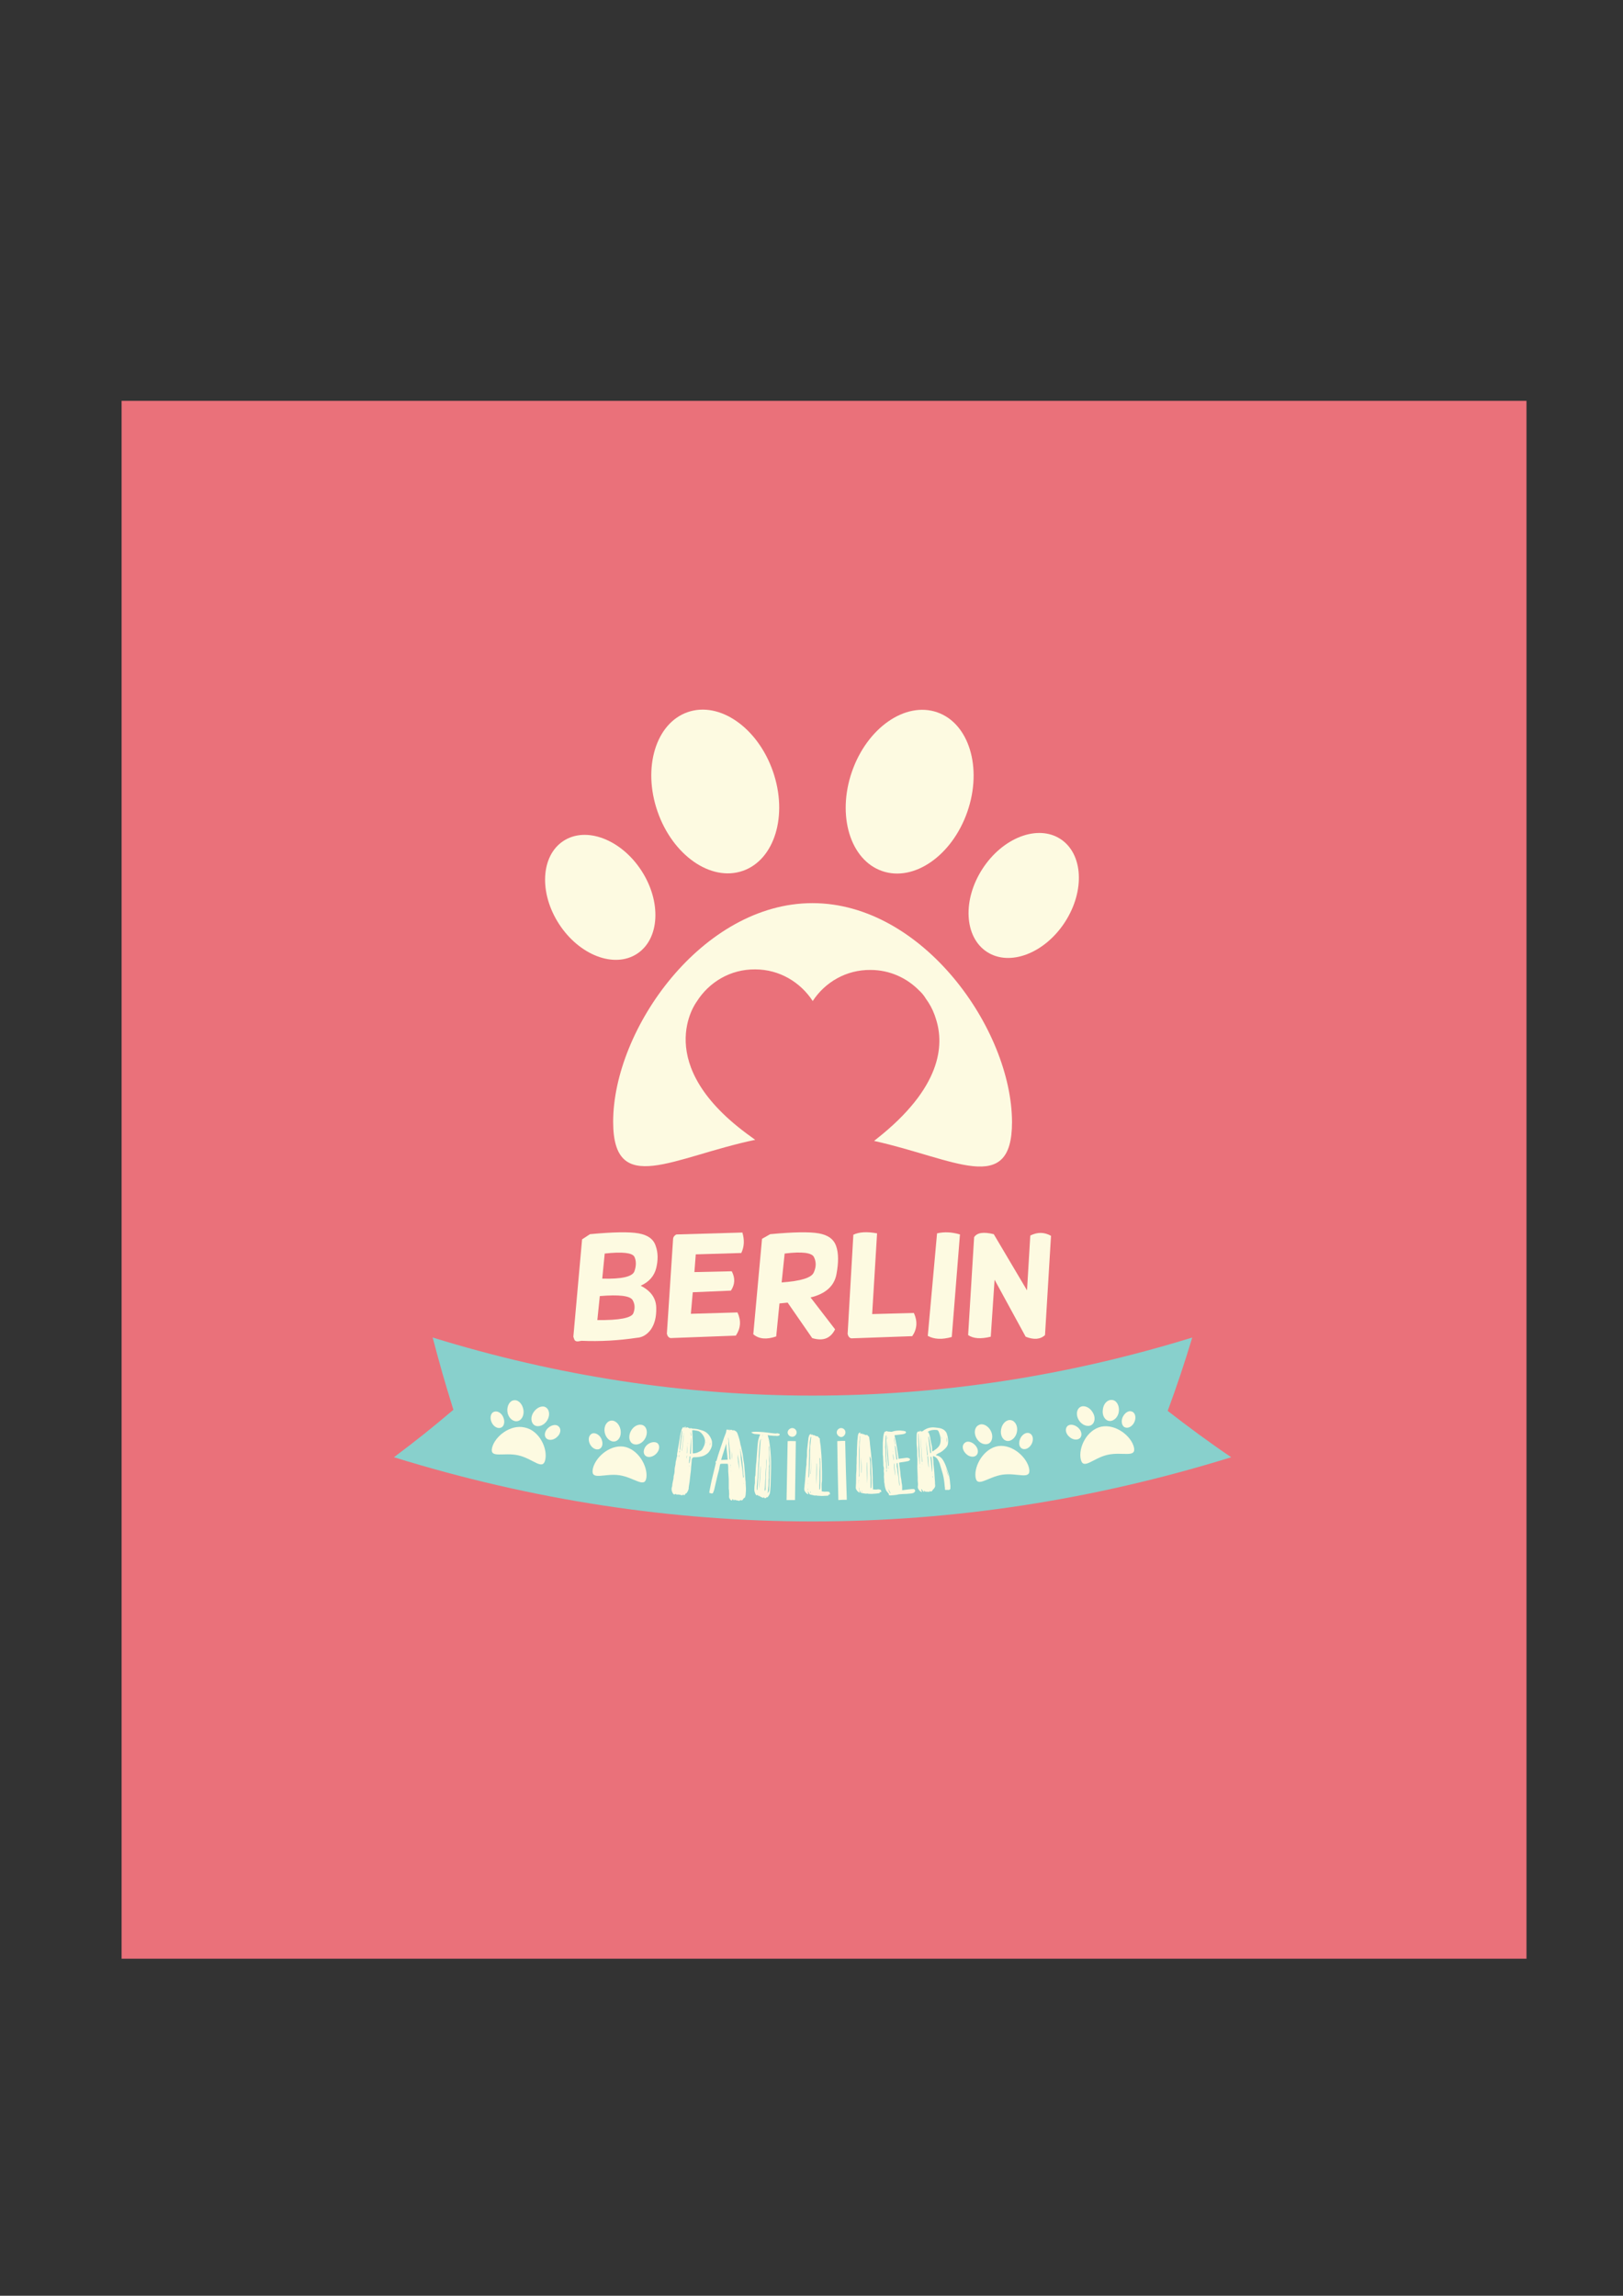 <?xml version="1.0" encoding="utf-8"?>
<!-- Generator: Adobe Illustrator 27.6.0, SVG Export Plug-In . SVG Version: 6.00 Build 0)  -->
<svg version="1.1" id="Layer_1" xmlns="http://www.w3.org/2000/svg" xmlns:xlink="http://www.w3.org/1999/xlink" x="0px" y="0px"
	 viewBox="0 0 595.3 841.9" style="enable-background:new 0 0 595.3 841.9;" xml:space="preserve">
<rect x="0" y="0" width="595.3" height="841.9" fill="#333333" stroke="none"/>
<style type="text/css">
	.st0{fill:#EA717A;}
	.st1{fill:#FDFAE1;}
	.st2{fill:#88D0CC;}
</style>
<rect x="44.6" y="147" class="st0" width="515.3" height="571.3"/>
<g>
	
		<ellipse transform="matrix(0.945 -0.328 0.328 0.945 -80.653 101.927)" class="st1" cx="262.2" cy="290.3" rx="22.4" ry="30.8"/>
	
		<ellipse transform="matrix(0.838 -0.546 0.546 0.838 -143.888 173.774)" class="st1" cx="220.2" cy="328.8" rx="18" ry="24.7"/>
	
		<ellipse transform="matrix(0.328 -0.945 0.945 0.328 -50.068 510.265)" class="st1" cx="333.5" cy="290.3" rx="30.8" ry="22.4"/>
	
		<ellipse transform="matrix(0.546 -0.838 0.838 0.546 -105.071 463.529)" class="st1" cx="375.5" cy="328.8" rx="24.7" ry="18"/>
	<path class="st1" d="M298,331.2c-40.4,0-73.1,46.2-73.1,80.2c0,27.8,22,12.9,52.1,6.6c-0.5-0.4-1-0.7-1.5-1.1
		c-37.3-26.6-20-49.5-20-49.5l0,0c4.5-7.2,12.4-12,21.5-11.9c8.9,0,16.6,4.7,21.1,11.6c4.5-6.9,12.3-11.5,21.2-11.4
		c7,0,13.3,2.9,17.9,7.6l0,0c0,0,0.6,0.5,1.4,1.5c0.1,0.1,0.2,0.3,0.3,0.4c0.2,0.3,0.4,0.5,0.6,0.9c1.4,1.9,2.5,3.9,3.3,6.1
		c0.1,0.3,0.2,0.6,0.3,0.9c0.1,0.2,0.1,0.4,0.2,0.6c3.1,9.6,2,25.2-21.7,43.9c-0.3,0.3-0.7,0.5-1,0.8c29.4,6.5,50.6,20.5,50.6-6.9
		C371.1,377.4,338.4,331.2,298,331.2z"/>
</g>
<g>
	<path class="st1" d="M216.4,452.6c8.5-0.8,14.4-0.9,17.8-0.3c3.4,0.6,5.5,2.1,6.3,4.6c0.9,2.5,0.9,5.2,0.2,8.1
		c-0.7,2.9-2.6,5.1-5.7,6.5c3.7,1.9,5.6,4.5,5.7,8c0.1,3.5-0.6,6.1-2,8.1c-1.4,1.9-3.2,2.9-5.1,3c-6.7,1-13.5,1.4-20.3,1.1l-1.2,0.2
		c-0.8,0.1-1.3-0.2-1.5-0.8l-0.3-0.9l3.2-35.7L216.4,452.6z M220,475.3l-0.9,8.8c8.1,0.1,12.5-0.8,13.2-2.5c0.7-1.8,0.6-3.4-0.3-4.9
		C231,475.2,227.1,474.7,220,475.3z M221.8,459.7l-0.9,9.2c7.1,0.2,11.1-0.7,11.8-2.7c0.7-2,0.7-3.8,0-5.3
		C231.9,459.4,228.3,459,221.8,459.7z"/>
	<path class="st1" d="M272.3,452c0.8,2.7,0.7,5.2-0.4,7.5l-16.7,0.5l-0.5,6.5l13.7-0.3c1.3,2.5,1.2,4.8-0.3,7.1l-14,0.6l-0.7,7.9
		l17.1-0.5c1.4,3,1.2,5.8-0.6,8.5l-23.9,0.9c-0.7-0.1-1.2-0.7-1.4-1.6l2.3-35c0.2-0.7,0.6-1.1,1.2-1.4L272.3,452z"/>
	<path class="st1" d="M282.5,452.6c8.5-0.8,14.4-0.9,17.8-0.3c3.4,0.6,5.5,2.1,6.4,4.7c0.9,2.6,0.9,6,0.1,10.3
		c-0.8,4.3-4,7.2-9.5,8.5l9,11.7c-1.7,3.4-4.5,4.4-8.4,3.2l-9-13l-3,0.3l-1.2,12.1c-3.5,1.2-6.3,1-8.4-0.8l3.2-35L282.5,452.6z
		 M287.8,459.7l-1.1,10.6c7-0.5,11-1.7,11.8-3.7c0.9-2,0.9-3.8,0.1-5.5C297.9,459.4,294.3,458.9,287.8,459.7z"/>
	<path class="st1" d="M321.7,452.3l-1.8,29.6l15.3-0.4c1.4,3,1.2,5.9-0.6,8.5l-22.3,0.8c-0.7-0.1-1.2-0.7-1.4-1.6l2.1-36.4
		C315.1,451.8,317.9,451.6,321.7,452.3z"/>
	<path class="st1" d="M343.7,452.3c2.6-0.6,5.4-0.5,8.4,0.4l-3,37.6c-3.5,1-6.4,0.9-8.8-0.4L343.7,452.3z"/>
	<path class="st1" d="M364.5,452.6l12.2,20.6l1.2-20.1c2.6-1.3,5.1-1.3,7.6,0.1l-2.2,36.4c-1.7,1.6-4.1,1.8-7.1,0.6l-11.4-20.9
		l-1.4,20.9c-3.7,0.9-6.4,0.7-8.3-0.6l2.2-35.9C358.4,452,360.8,451.7,364.5,452.6z"/>
</g>
<g>
	<path class="st2" d="M451.6,534.4c-101.3,31.4-205.8,31.4-307.1,0c9-6.8,13.4-10.3,21.8-17.4c-3.3-10.6-4.8-15.9-7.6-26.5
		c92,28.4,186.6,28.4,278.6,0c-2.7,9-5.7,18-9,26.9C435.9,523.3,443.6,529,451.6,534.4z"/>
	<g>
		<path class="st1" d="M415.9,530.7c1,4.1-4.2,1.6-9.6,2.8s-9,5.8-9.9,1.6c-0.9-4.2,2.2-10.7,7.5-11.9
			C409.2,522.1,414.9,526.6,415.9,530.7z"/>
		<path class="st1" d="M400.7,517.8c1.2,1.8,1,3.9-0.4,4.8c-1.4,0.8-3.5,0-4.6-1.8c-1.1-1.8-0.9-3.9,0.5-4.8
			C397.5,515.2,399.6,516,400.7,517.8z"/>
		<path class="st1" d="M395.5,523.6c1.3,1.2,1.5,2.9,0.6,3.8c-1,0.9-2.8,0.6-4-0.6c-1.3-1.2-1.5-2.9-0.6-3.8
			C392.4,522.1,394.2,522.4,395.5,523.6z"/>
		<path class="st1" d="M404.5,517c-0.3,2.1,0.8,4,2.5,4.1c1.6,0.1,3.2-1.5,3.4-3.6c0.2-2.1-0.9-4-2.5-4.1
			C406.2,513.2,404.7,514.8,404.5,517z"/>
		<path class="st1" d="M411.7,519.9c-0.6,1.6-0.1,3.3,1.1,3.6c1.2,0.4,2.8-0.6,3.4-2.3c0.6-1.6,0.1-3.3-1.2-3.6
			C413.9,517.2,412.4,518.2,411.7,519.9z"/>
	</g>
	<g>
		<path class="st1" d="M377.5,538.7c0.7,4.2-4.3,1.3-9.8,2.1c-5.4,0.8-9.4,5-9.9,0.8c-0.5-4.2,3.1-10.5,8.4-11.3
			C371.5,529.6,376.8,534.6,377.5,538.7z"/>
		<path class="st1" d="M363.4,524.7c1,1.9,0.6,4-0.8,4.7c-1.5,0.7-3.5-0.2-4.5-2.1s-0.6-4,0.9-4.7
			C360.4,521.8,362.4,522.8,363.4,524.7z"/>
		<path class="st1" d="M357.7,530c1.2,1.3,1.3,3,0.3,3.8c-1,0.8-2.8,0.4-3.9-0.9c-1.2-1.3-1.3-3-0.2-3.8
			C354.8,528.3,356.5,528.7,357.7,530z"/>
		<path class="st1" d="M367.2,524.1c-0.4,2.1,0.5,4,2.1,4.3c1.6,0.3,3.3-1.2,3.7-3.3c0.4-2.1-0.6-4-2.2-4.3
			C369.2,520.5,367.6,522,367.2,524.1z"/>
		<path class="st1" d="M374.2,527.6c-0.7,1.6-0.4,3.2,0.8,3.7c1.2,0.5,2.8-0.4,3.5-2c0.7-1.6,0.3-3.2-0.9-3.7
			C376.5,525.1,374.9,526,374.2,527.6z"/>
	</g>
	<g>
		<path class="st1" d="M237.1,541.8c-0.5,4.2-4.5,0-9.9-0.8c-5.4-0.8-10.5,2.1-9.8-2.1c0.7-4.2,6-9.1,11.3-8.4
			C234,531.3,237.6,537.6,237.1,541.8z"/>
		<path class="st1" d="M227.6,524.3c0.4,2.1-0.5,4-2.1,4.3c-1.6,0.3-3.3-1.2-3.7-3.3c-0.4-2.1,0.6-4,2.2-4.3
			C225.6,520.7,227.2,522.2,227.6,524.3z"/>
		<path class="st1" d="M220.6,527.7c0.7,1.6,0.4,3.2-0.8,3.7c-1.2,0.5-2.8-0.4-3.5-2s-0.3-3.2,0.9-3.7
			C218.3,525.3,219.9,526.1,220.6,527.7z"/>
		<path class="st1" d="M231.4,524.8c-1,1.9-0.7,4,0.8,4.7c1.5,0.7,3.5-0.2,4.5-2.1c1-1.9,0.6-4-0.8-4.7
			C234.4,522,232.4,522.9,231.4,524.8z"/>
		<path class="st1" d="M237.1,530.1c-1.2,1.3-1.3,3-0.3,3.8c1,0.8,2.8,0.4,4-0.9c1.2-1.3,1.3-3,0.3-3.8
			C240,528.5,238.3,528.9,237.1,530.1z"/>
	</g>
	<g>
		<path class="st1" d="M200,535.3c-0.9,4.2-4.5-0.4-9.9-1.6s-10.6,1.3-9.6-2.8c1-4.1,6.7-8.7,12-7.4
			C197.8,524.6,200.9,531.1,200,535.3z"/>
		<path class="st1" d="M192,517.1c0.3,2.1-0.8,4-2.5,4.1c-1.6,0.1-3.2-1.5-3.4-3.6c-0.2-2.1,0.9-4,2.5-4.1
			C190.2,513.3,191.7,515,192,517.1z"/>
		<path class="st1" d="M184.7,520c0.6,1.6,0.1,3.3-1.1,3.6c-1.2,0.4-2.8-0.6-3.4-2.3c-0.6-1.6-0.1-3.3,1.1-3.6
			C182.6,517.3,184.1,518.3,184.7,520z"/>
		<path class="st1" d="M195.7,517.9c-1.2,1.8-1,3.9,0.4,4.8c1.4,0.8,3.5,0,4.6-1.8c1.1-1.8,0.9-3.9-0.5-4.8
			C198.9,515.3,196.9,516.1,195.7,517.9z"/>
		<path class="st1" d="M201,523.7c-1.3,1.2-1.5,2.9-0.6,3.8c1,0.9,2.8,0.6,4-0.6c1.3-1.2,1.5-2.9,0.5-3.8
			C204,522.2,202.3,522.5,201,523.7z"/>
	</g>
	<g>
		<path class="st1" d="M253.7,535.8c0,0.4-0.1,0.8-0.1,1.2c0,0.3-0.1,0.6-0.1,0.9c0,0.8-0.1,1.6-0.2,2.3c-0.1,0.5-0.1,1.1-0.2,1.7
			c-0.1,1-0.2,2-0.4,3c-0.1,0.4-0.1,0.7-0.1,1.1c-0.1,0.4-0.3,0.9-0.6,1.3c-0.1,0.1-0.1,0.3-0.2,0.3c0,0-0.2,0-0.3,0.1
			c0,0-0.1,0.2-0.2,0.3c-0.2,0.4-0.4,0.4-0.7,0.1c-0.1,0-0.1,0-0.1,0c-0.1,0.1-0.2,0.2-0.2,0.3c-0.7-0.2-1.4-0.4-2.2-0.3
			c-0.1-0.1-0.2-0.2-0.2-0.3c-0.1,0-0.1,0.1-0.1,0.1c-0.4,0.2-0.7,0.2-0.9-0.1c-0.2-0.3-0.4-0.7-0.5-1.1c-0.1-0.5-0.1-1,0.1-1.5
			c0.1-0.3,0.1-0.6,0.1-0.9c0.1-0.7,0.3-1.3,0.4-1.9c0.1-0.4,0-1,0.2-1.5c0.3-0.8,0.2-1.8,0.3-2.6c0.1-0.6,0.3-1.2,0.3-1.8
			c0-0.3,0.1-0.7,0.2-1c0.1-0.4,0.2-0.9,0.3-1.4c0,0,0.1-0.1,0.1-0.2c-0.2-0.8,0.2-1.4,0.2-2.2c0.1-0.7,0.3-1.5,0.4-2.2
			c0.1-0.6,0.2-1.3,0.3-1.9c0.1-0.7,0.2-1.4,0.4-2.1c0.1-0.4,0.2-0.9,0.3-1.2c0.1-0.2,0.2-0.4,0.3-0.6c0.1-0.2,0.2-0.3,0.5-0.4
			c0,0.1,0.1,0.3,0.1,0.4c0,0,0,0,0.1,0c0.1-0.1,0.1-0.2,0.1-0.3c0.1-0.2,0.2-0.2,0.4-0.2c0,0.1,0,0.3,0,0.5
			c0.2-0.1,0.3-0.2,0.5-0.3c0.3,0.1,0.6,0.2,0.9,0.4c0.1,0,0.2,0.1,0.3,0c0.1-0.1,0.3-0.1,0.4,0c0.1,0,0.3,0.1,0.4,0.1
			c0.6,0,1.2,0.1,1.9,0.2c0.5,0.1,1,0.3,1.4,0.4c1.2,0.3,2.2,1,2.9,2c0.4,0.6,0.7,1.2,0.9,1.9c0.1,0.6,0.1,1.3,0,1.9
			c-0.2,0.8-0.6,1.5-1.1,2.2c-0.5,0.6-1.3,1.1-2,1.4c-1.1,0.4-2.2,0.5-3.3,0.5c-0.1,0-0.1,0-0.3,0
			C253.7,534.7,253.7,535.3,253.7,535.8z M249,533.7c0,0.2,0,0.4,0,0.6c0,0,0,0,0.1,0c0-0.2,0-0.4,0.1-0.6
			C249,533.7,249,533.7,249,533.7z M249.2,532.1c0,0.1,0,0.2,0,0.3c0,0.1,0,0.1,0,0.2c0.1,0,0.1,0,0.1,0c0.1-0.2,0.1-0.3,0.1-0.5
			C249.3,532.1,249.3,532.1,249.2,532.1z M250.2,524.7c-0.1,0.6-0.3,1.2-0.4,1.8c-0.1,0.6-0.1,1.2-0.2,1.8c-0.1,0.6-0.1,1.2-0.2,1.8
			c-0.1,0.9-0.2,1.5,0,1.8c0.3-2.4,0.6-4.8,0.9-7.1C250.3,524.7,250.3,524.7,250.2,524.7z M250.8,526c0-0.2,0.1-0.3,0.1-0.5
			c0,0,0,0,0,0c-0.1,0.2-0.1,0.3-0.2,0.5C250.7,526,250.7,526,250.8,526z M250.2,532c0.2-1.9,0.4-3.8,0.6-5.7c-0.1,0-0.1,0-0.1,0
			c-0.2,1.9-0.4,3.8-0.6,5.7C250.1,532,250.1,532,250.2,532z M250,532.5c0,0.1,0,0.2,0,0.2c0,0,0-0.1,0-0.1
			C250,532.5,250,532.5,250,532.5C250,532.5,250,532.5,250,532.5z M250.9,525.1c0-0.1,0-0.2,0-0.4c0,0,0,0,0,0
			C250.9,524.9,250.9,525,250.9,525.1C250.9,525.1,250.9,525.1,250.9,525.1z M252.2,529.2c0,0.1-0.1,0.2-0.1,0.3c0,0.1,0,0.2,0,0.3
			c-0.1,0.9-0.1,1.9-0.2,2.8c0,0.1,0,0.2,0,0.4c0.1-0.1,0.1-0.1,0.1-0.2c0.1-1.1,0.1-2.1,0.1-3.1c0,0-0.1-0.1-0.1-0.2
			C252.2,529.4,252.4,529.4,252.2,529.2z M252.3,528.5c0-0.2,0-0.4,0.1-0.6C252.3,528.1,252.3,528.3,252.3,528.5z M251.9,534.7
			c0-0.3,0.1-0.6,0.1-0.9c-0.1,0.1-0.1,0.1-0.1,0.1c0,0.3-0.1,0.5-0.1,0.8C251.8,534.7,251.9,534.7,251.9,534.7z M253.3,525.3
			c0,0.2,0,0.4,0,0.5c0,0.2,0.1,0.5,0.1,0.7c0,0,0,0,0.1,0c0-0.1,0-0.4,0-0.5c0,0-0.1-0.1-0.2-0.2
			C253.5,525.7,253.5,525.5,253.3,525.3z M253.1,533.1c0.1,0,0.2,0,0.3,0c0.1-0.8,0.2-5.2,0-5.9
			C253.4,529.1,253.2,531.1,253.1,533.1z M256.4,532.4c0.5-0.2,0.9-0.5,1.2-0.9c0.2-0.4,0.5-0.9,0.7-1.4c0.2-0.5,0.3-1.2,0.3-1.7
			c-0.1-1.1-0.6-2.1-1.4-2.9c-0.2-0.2-0.5-0.4-0.8-0.6c-0.5-0.2-1.2-0.3-1.8-0.4c-0.2,0-0.5,0-0.7,0c0.2,2.8,0.2,5.6,0.2,8.5
			C254.9,533,255.7,532.8,256.4,532.4z M253.2,534.1c-0.2-0.1-0.3,0-0.3,0.2c0,0.4,0,0.8-0.1,1.2c-0.1,0.3,0,0.7-0.1,0.9
			c0,0.1,0.1,0.2,0.1,0.3C253.1,535.9,253.2,535,253.2,534.1z M252.7,538.1c0,0.1,0,0.1,0,0.2c0-0.1,0-0.1,0-0.1
			C252.7,538.2,252.7,538.2,252.7,538.1C252.7,538.1,252.7,538.1,252.7,538.1z M252.8,537.4c0,0.1,0,0.2,0,0.3c0,0,0,0,0.1,0
			C252.9,537.6,252.9,537.5,252.8,537.4C252.9,537.4,252.8,537.4,252.8,537.4z M259,529.1c0,0,0-0.1,0-0.1c0,0,0-0.1,0-0.2
			c-0.1,0-0.1,0.1-0.1,0.1C258.9,528.9,258.9,529,259,529.1C258.9,529.1,258.9,529.1,259,529.1z M260,529.4c0,0.1,0,0.3,0,0.4
			C260,529.6,260,529.5,260,529.4z M260.5,529c0,0.4-0.1,0.7-0.1,1.1C260.6,529.7,260.6,529.4,260.5,529z"/>
		<path class="st1" d="M267.2,524.5C267.2,524.5,267.2,524.5,267.2,524.5c0.1-0.2,0.2-0.3,0.3-0.3c0.1,0,0.1,0.1,0.1,0.3
			c0.1,0,0.1,0,0.1,0.1c0.2-0.4,0.5-0.3,0.7-0.2c0.2,0.1,0.4,0.2,0.7,0.1c0.1,0,0.2,0,0.3,0.1c0.5,0.2,0.9,0.5,1.1,1.1
			c0.5,1.4,0.9,2.7,1.1,4.1c0.1,0.2,0.1,0.4,0.2,0.7c0.2,0.9,0.4,1.8,0.6,2.7c0.1,0.8,0.2,1.6,0.3,2.3c0.1,0.7,0.3,1.5,0.3,2.2
			c0.1,0.8,0.1,1.6,0.2,2.4c0.1,0.9,0.1,1.9,0.2,2.7c0.1,0.4,0.1,1,0.1,1.4c0,0.5,0.1,1,0.1,1.5c0,0.7,0,1.5-0.1,2.3
			c0,0.3-0.1,0.6-0.2,1c-0.1,0.2-0.2,0.3-0.4,0.4c-0.2,0.1-0.3,0.3-0.4,0.5c-0.3,0.4-0.4,0.4-1,0.2c0,0.1-0.2,0.2-0.3,0.3
			c-0.5-0.1-1-0.2-1.5-0.3c0,0,0,0.1,0,0.1c0-0.1-0.1-0.2-0.2-0.3c-0.1,0.2-0.3,0.4-0.4,0.3c-0.1-0.1-0.2-0.3-0.3-0.5
			c-0.2,0.2-0.3,0.4-0.4,0.6c-0.2-0.1-0.3-0.1-0.4-0.2c-0.4-0.4-0.6-0.8-0.6-1.3c0-0.5,0.1-1.1,0-1.6c0-0.4,0-0.9-0.1-1.3
			c0-0.7,0-1.4,0-2c0-1,0-2-0.1-3c0-0.4-0.1-0.9-0.1-1.4c0-0.3,0-0.6,0-1c0-0.4,0-1-0.1-1.4c0-0.1,0-0.2-0.1-0.3
			c-0.9,0-2.5-0.1-2.7,0.1c-0.2,0.2-0.3,1.5-0.5,2.2c-0.2,0.8-0.5,1.8-0.7,2.7c-0.3,1.2-0.6,2.6-0.9,3.9c-0.1,0.6-0.3,1.1-0.5,1.6
			c-0.1,0.4-0.5,0.5-0.9,0.3c-0.1,0-0.3-0.1-0.5-0.1c0-0.2,0-0.4,0-0.5c0.3-1.4,0.5-2.7,0.8-4c0.5-2,1-4.1,1.5-6.2
			c0.1-0.2,0.1-0.3,0-0.5c-0.1-0.2-0.1-0.3,0.2-0.5c0.1-0.1,0.2-0.2,0.2-0.4c0.6-2.3,1.5-4.6,2.2-6.8c0.3-1,0.7-2,1.1-3
			c0.1-0.3,0.2-0.6,0.2-0.9c0-0.3,0.2-0.5,0.5-0.5C267.1,524.4,267.1,524.5,267.2,524.5z M264.5,535.4c0.8,0,1.6-0.1,2.4-0.1
			c-0.1-2-0.5-3.9-0.5-5.9C265.8,531.4,265.1,533.3,264.5,535.4z M267.1,527.3c0,0.1,0,0.2,0,0.3c0.1,0.6,0.1,1.2,0.1,1.8
			c0.1,1,0.2,2,0.2,3c0.1,0.8,0.2,1.7,0.2,2.5c0,0.1,0.1,0.2,0.1,0.2c0,0.1,0.1,0.1,0.2,0.2c0-0.1,0-0.2,0-0.2
			c-0.1-2.6-0.4-5.1-0.7-7.6c0,0,0-0.1,0-0.2C267.2,527.3,267.2,527.3,267.1,527.3z M268,537.5c0-0.1,0-0.1,0-0.2
			c0-0.1-0.1-0.2-0.1-0.3c0,0,0,0,0,0c0,0.2,0,0.4,0,0.5C267.9,537.5,267.9,537.5,268,537.5z M267.9,537.8c0.1,0.1,0.1,0.3,0.1,0.4
			C268,538,268.1,537.9,267.9,537.8z M268.6,535.3c0-1.1-0.1-2.1-0.3-3.2C268.4,533.2,268.4,534.2,268.6,535.3z M268.2,539.6
			c-0.1-0.1-0.1-0.2-0.1-0.2c0,0,0,0,0,0c0,0.1,0,0.2,0,0.2C268.1,539.6,268.1,539.6,268.2,539.6z M271.2,539
			c-0.1-1.9-0.2-3.8-0.7-5.7C270.6,535.3,270.9,537.2,271.2,539z M271.5,531.4c-0.1,0-0.1,0-0.1,0c0,0.2,0.1,0.4,0.1,0.6
			c0.1,0.6,0.1,1.2,0.2,1.8c0,0.3,0,0.5,0,0.7c0.1,0.5,0.1,1.1,0.2,1.6c0.1,0.5,0.1,1,0.2,1.5c0.1,0.7,0.2,1.5,0.3,2.2
			c0.1,0.7,0.1,1.4,0.2,2.1c0,0,0,0,0,0.1c0.1-0.1,0.1-0.2,0.2-0.3c0-0.3,0-0.5-0.1-0.8c-0.1-1.2-0.2-2.4-0.3-3.5
			c-0.1-1.7-0.4-3.4-0.7-5.1c0-0.1-0.1-0.3-0.2-0.2C271.7,531.8,271.5,531.7,271.5,531.4z M272.8,544.2c0-0.1,0-0.1,0-0.2
			c0-0.1,0,0-0.1,0C272.7,544,272.7,544.1,272.8,544.2C272.8,544.2,272.8,544.2,272.8,544.2z"/>
		<path class="st1" d="M280.4,549.4c0-0.1-0.1-0.2-0.2-0.4c-0.1,0.1-0.1,0.2-0.2,0.3c-0.1,0-0.1,0.1-0.1,0c-0.4-0.2-0.8-0.3-1.1-0.5
			c-0.1,0-0.2-0.2-0.3-0.4c0,0.1-0.1,0.2-0.1,0.3c-0.1,0.1-0.3-0.3-0.5-0.5c-0.1,0-0.2,0.1-0.3,0.2c-0.3-0.1-0.4-0.3-0.5-0.5
			c-0.3-0.7-0.5-1.3-0.4-1.9c0-0.5,0-1,0.1-1.5c0-0.2,0.1-0.5,0.1-0.7c0-0.1,0-0.1,0-0.2c0-0.6,0-1.2,0-1.8c0-0.2,0-0.3,0.1-0.4
			c0.1-0.3,0.1-0.7,0.1-1c0-0.6,0.1-1.3,0.1-1.9c0-0.4,0.1-0.9,0.1-1.4c0.1-0.7,0.2-1.4,0.2-2.1c0.1-1.8,0.3-3.6,0.4-5.3
			c0.1-0.9,0.2-1.7,0.5-2.5c0-0.3,0.2-0.5,0.3-0.8c0-0.1,0.1-0.2,0.1-0.3c-0.1,0-0.2-0.1-0.4-0.1c-0.4,0-0.9-0.1-1.3-0.1
			c-0.5,0-0.9-0.2-1.3-0.4c-0.1-0.1-0.1-0.1-0.2-0.2c0.1-0.1,0.2-0.2,0.2-0.1c0.2,0,0.4-0.1,0.5-0.1c1-0.1,2.5,0,3.8,0.1
			c1.1,0.1,2.2,0.3,3.3,0.4c0.3,0,0.6,0.1,1,0.1c0.1,0,0.2,0,0.3,0c0.4-0.2,0.8,0,1.1,0.1c0.3,0.1,0.3,0.4,0,0.6
			c-0.3,0.2-0.6,0.2-0.9,0.2c-0.5-0.1-1.1,0-1.6-0.1c-0.6,0-1.1-0.1-1.7-0.2c0.1,0.3,0.1,0.6,0.2,0.8c0.1,0.4,0.2,0.8,0.3,1.1
			c0.2,1.3,0.4,2.7,0.5,4c0.1,1.3,0.2,2.5,0.2,3.8c0,0.8,0,1.7,0,2.5c0,1.4-0.1,2.8-0.1,4.2c0,1.3-0.1,2.6-0.2,3.9
			c0,0.3-0.1,0.7-0.1,1c-0.1,0.2-0.2,0.5-0.3,0.7c-0.1,0.2-0.3,0.4-0.4,0.6c-0.1,0.2-0.3,0.3-0.5,0.1
			C281.1,549.3,280.8,549.5,280.4,549.4z M278.7,528.6c-0.2,1.2-0.2,2.6-0.3,3.8c-0.1,0.9-0.1,1.8-0.1,2.8c-0.1,1-0.2,2-0.2,3.1
			c-0.1,1.1-0.1,2.3-0.2,3.3c0,0.4-0.1,0.8-0.1,1.1c-0.1,0.8-0.1,1.6-0.2,2.4c0,0.4,0,0.8,0,1.2c0,0,0,0.1,0.1,0.1c0,0,0,0,0.1,0
			c0.4-6.2,0.8-12.5,1.2-18.7C278.8,528,278.7,528.4,278.7,528.6z M278.4,545.8c0.2-0.4,0.7-7.8,0.5-8.3
			C278.7,540.2,278.6,543,278.4,545.8z M279.3,528.8c0,0.1,0,0.2,0,0.3c0,0,0,0,0,0C279.3,529,279.3,528.9,279.3,528.8
			C279.3,528.8,279.3,528.8,279.3,528.8z M279.3,529.5c-0.1,2.5-0.2,5.1-0.3,7.6c0,0,0,0,0,0C279.1,534.6,279.2,532.1,279.3,529.5
			C279.3,529.5,279.3,529.5,279.3,529.5z M279.4,527.8c0,0,0,0.1,0,0.2c0,0,0,0,0.1,0C279.5,527.9,279.5,527.8,279.4,527.8
			C279.5,527.8,279.5,527.8,279.4,527.8z M279.6,526.3c0,0.1,0,0.2,0.1,0.3c0,0,0,0,0,0c0-0.1,0-0.2,0-0.3
			C279.7,526.3,279.6,526.3,279.6,526.3z M280.7,546.6c0-0.2,0-0.3,0.1-0.4c0-1.3,0.1-2.7,0.1-4c0.1-1.6,0.1-3.3,0.2-5
			c0-0.8,0.1-1.5-0.1-2.3c0,0.7,0,1.3,0,2c0,0.6,0,1.4-0.1,2c0,0.6-0.1,1.3-0.1,1.9c0,0.7,0,1.3-0.1,2c0,0.7-0.1,1.3-0.1,2
			c0,0.7-0.2,1.3-0.1,2C280.6,546.6,280.6,546.6,280.7,546.6z M281.1,534.2c0-0.3,0-0.5,0-0.8c0,0,0,0,0,0
			C281.1,533.7,281.1,533.9,281.1,534.2C281.1,534.2,281.1,534.2,281.1,534.2z M281.7,528.2c0.1,0.1,0.1,0.2,0.1,0.3c0,0,0,0,0,0
			c0-0.1,0-0.2,0-0.3C281.8,528.2,281.8,528.2,281.7,528.2z M282.1,546.4c0-0.7,0.1-1.5,0.1-2.3c0-1.4,0.1-2.8,0.1-4.1
			c0.1-1.8,0.1-3.6,0-5.4c-0.1-1-0.1-2-0.1-2.9c0-0.5-0.1-1-0.2-1.5c-0.1,0.3-0.1,0.5,0,0.8c0.1,0.8,0.1,1.7,0.1,2.6
			c0,0.6,0,1.2,0,1.8c0,0.7,0.2,1.4,0,2.1c-0.1,0.3,0,0.6,0,0.9c0,0.6-0.1,1.2-0.1,1.8c0,0,0,0,0,0c0,0.3,0,0.6,0,0.9
			c0,0.6,0,1.1-0.1,1.7c0,0.4,0,0.9,0,1.4c0,0.4,0,0.8-0.1,1.2c-0.1,0.6-0.1,1.3-0.2,2c0,0,0,0.1,0,0.2
			C281.9,547.1,282.1,546.8,282.1,546.4z"/>
		<path class="st1" d="M288.9,525.3c0-0.8,0.8-1.6,1.7-1.6c0.9,0,1.6,0.8,1.6,1.6s-0.7,1.6-1.6,1.6
			C289.6,526.9,288.9,526.1,288.9,525.3z M291.9,528.5c-0.1,8.6-0.2,13-0.3,21.6c-1.2,0-1.8,0-3.1,0c0.2-8.6,0.2-13,0.4-21.6
			C290.2,528.4,290.8,528.5,291.9,528.5z"/>
		<path class="st1" d="M297.6,526.3c0.1-0.1,0.2-0.2,0.3-0.2c0,0,0.2,0,0.2,0c0,0.3,0.2,0.2,0.4,0.2c0.1,0,0.2,0,0.3,0.1
			c0.3,0.1,0.6,0.4,1,0.3c0,0,0,0,0,0c0.1,0,0.2,0.1,0.3,0.2c0.1,0.4,0.6,0.4,0.6,0.8c0,0.8,0.2,1.7,0.3,2.5
			c0.1,1.2,0.2,2.4,0.3,3.6c0.1,2,0.2,4,0.2,6c0,0.9,0,1.9,0,2.8c0,0.4,0,0.7-0.1,1.1c-0.1,0.9,0,2,0,3c0,0.1,0,0.1,0,0.2
			c0.6,0.1,1.1,0.2,1.6,0.1c0.3,0,0.7,0,1.1,0.1c0.2,0.1,0.4,0.6,0.3,0.9c-0.1,0.2-0.3,0.1-0.5,0c0,0.1,0,0.3,0,0.4
			c-0.1,0-0.2,0.1-0.3,0.1c-0.7,0-1.4,0.1-2.1,0.1c-0.6,0-1.2-0.1-1.8-0.1c-0.1,0-0.2-0.1-0.4-0.1c-0.6,0.2-1.1-0.2-1.7-0.2
			c0,0-0.1-0.1-0.1-0.1c-0.6,0.1-0.7-0.4-0.9-0.7c-0.1-0.2-0.1-0.4-0.2-0.5c-0.1,0.4,0,0.7,0.1,1.1c-0.2-0.1-0.4-0.1-0.5-0.2
			c-0.6-0.5-1.1-1.1-1-2c0.1-1,0.2-2,0.3-3c0.1-0.9,0.1-1.7,0.2-2.6c0.1-1,0.1-2.1,0.3-3.1c0-0.2,0-0.4,0-0.7c0-0.8,0.1-1.6,0.2-2.5
			c0-0.4,0-0.9,0-1.3c0-0.8,0.1-1.6,0.2-2.3c0.1-0.8,0.2-1.8,0.3-2.7c0-0.4,0.2-0.8,0.3-1.2c0.1-0.3,0.4-0.5,0.7-0.5
			C297.6,526.1,297.6,526.2,297.6,526.3z M296.2,545.6c0.1,0.3-0.1,0.7,0.1,0.9C296.3,546.3,296.3,545.9,296.2,545.6z M296.5,543
			c-0.2,0.2-0.1,0.4-0.1,0.7c0,0.2-0.1,0.4,0,0.6c0-0.2,0-0.4,0-0.6C296.3,543.5,296.4,543.2,296.5,543z M297.4,526.9
			c0,0.1-0.1,0.2-0.1,0.2c-0.1,0.6-0.2,1.2-0.3,1.8c0,0.4,0,0.8,0,1.2c0,0.6-0.1,1.2-0.2,1.8c0,0.7,0,1.4,0,2.1
			c0,0.9-0.1,1.8-0.1,2.7c0,0.5,0,1.1,0,1.6c0,0.5-0.1,1.1-0.1,1.6c0,0.6-0.1,1.2-0.1,1.8c0,0.1,0.1,0.2,0.1,0.2
			c0.1-0.4,0.2-0.8,0.2-1.2c0.1-1.3,0.2-2.7,0.2-4.1c0.1-1.3,0.1-2.6,0.1-3.9c0-0.8,0.1-1.7,0.1-2.5c0.1-0.9,0.2-2,0.3-2.9
			c0-0.1,0-0.3,0.1-0.4C297.4,527,297.4,526.9,297.4,526.9z M297.4,547.5c-0.1-0.2-0.1-0.4-0.1-0.6
			C297.1,547.3,297.1,547.3,297.4,547.5z M297.5,534.7c0,2-0.1,3.9-0.2,5.8c0,0,0.1,0,0.1,0c0.1-1.9,0.1-3.9,0.1-5.8
			C297.6,534.7,297.6,534.7,297.5,534.7z M299.5,536.7c0,2.6-0.1,5.2-0.1,7.8c0.2-2.6,0.3-5.2,0.2-7.7
			C299.6,536.7,299.6,536.7,299.5,536.7z M300.7,534.6c-0.1,0.1-0.1,0.3-0.1,0.4c0,0.8,0.1,1.6,0.1,2.4c0,0.7-0.1,1.5-0.1,2.2
			c0,0.8,0,1.7,0,2.6c0,0.8,0,1.7-0.1,2.5c0,0.4,0,0.8,0,1.2c0,0.1,0,0.3,0.2,0.4c0.1-0.3,0.1-0.5,0.1-0.7c0.1-1.3,0.1-2.9,0.1-4.4
			c0-1,0-2,0-3c0-0.4,0-0.7,0-1.1c0-0.5,0-1.2-0.1-1.6C300.9,535.1,300.8,534.8,300.7,534.6C300.8,534.6,300.8,534.6,300.7,534.6z"
			/>
		<path class="st1" d="M306.9,525.3c0-0.8,0.7-1.6,1.6-1.6c0.9,0,1.6,0.7,1.6,1.6c0,0.8-0.7,1.7-1.6,1.7
			C307.6,526.9,306.9,526.1,306.9,525.3z M310,528.4c0.2,8.6,0.3,13,0.6,21.6c-1.2,0-1.8,0-3.1,0.1c-0.2-8.6-0.3-13-0.4-21.6
			C308.3,528.4,308.9,528.4,310,528.4z"/>
		<path class="st1" d="M315.7,525.9c0.1-0.1,0.2-0.2,0.3-0.2c0,0,0.2,0,0.2,0c0,0.3,0.2,0.2,0.4,0.2c0.1,0,0.2,0,0.3,0.1
			c0.3,0.1,0.6,0.4,1,0.2c0,0,0,0,0,0c0.1,0,0.2,0.1,0.3,0.1c0.1,0.4,0.6,0.4,0.6,0.8c0.1,0.8,0.3,1.7,0.3,2.5
			c0.1,1.2,0.3,2.4,0.4,3.6c0.2,2,0.4,4,0.5,5.9c0,0.9,0.1,1.9,0.1,2.8c0,0.4,0,0.7,0,1.1c0,0.9,0.1,2,0.1,3c0,0.1,0,0.1,0,0.2
			c0.6,0,1.1,0.1,1.6,0c0.3-0.1,0.7,0,1.1,0.1c0.2,0.1,0.5,0.6,0.3,0.8c-0.1,0.2-0.3,0.1-0.5,0c0,0.1,0,0.3,0,0.4
			c-0.1,0-0.2,0.1-0.3,0.1c-0.7,0.1-1.4,0.2-2.1,0.2c-0.6,0.1-1.2,0-1.8,0c-0.1,0-0.2-0.1-0.4-0.1c-0.6,0.2-1.1-0.1-1.7-0.1
			c0,0-0.1-0.1-0.1-0.1c-0.6,0.1-0.7-0.3-0.9-0.7c-0.1-0.2-0.2-0.3-0.2-0.5c-0.1,0.4,0.1,0.7,0.2,1.1c-0.2-0.1-0.4-0.1-0.5-0.2
			c-0.6-0.5-1.1-1.1-1-1.9c0.1-1,0.1-2,0.1-3c0-0.9,0-1.7,0.1-2.6c0.1-1,0-2.1,0.1-3.1c0-0.2,0-0.4,0-0.7c0-0.8,0-1.6,0.1-2.5
			c0-0.4,0-0.9,0-1.3c0-0.8,0.1-1.6,0.1-2.3c0-0.8,0.1-1.8,0.2-2.7c0-0.4,0.1-0.8,0.2-1.2c0.1-0.3,0.4-0.5,0.7-0.6
			C315.6,525.8,315.6,525.9,315.7,525.9z M315,545.4c0.1,0.3-0.1,0.7,0.2,0.9C315.1,546,315.1,545.6,315,545.4z M315.1,542.7
			c-0.2,0.2-0.1,0.4-0.1,0.7c0,0.2-0.1,0.4,0,0.6c0-0.2,0-0.4,0-0.6C315,543.2,315.1,542.9,315.1,542.7z M315.5,526.6
			c0,0.1-0.1,0.2-0.1,0.2c0,0.6-0.1,1.2-0.2,1.8c0,0.4,0,0.8,0,1.2c0,0.6-0.1,1.2-0.1,1.8c0,0.7,0,1.4,0,2.1c0,0.9,0,1.8,0,2.7
			c0,0.5,0,1.1,0,1.6c0,0.5,0,1.1,0,1.6c0,0.6,0,1.2-0.1,1.8c0,0.1,0.1,0.2,0.1,0.2c0.1-0.4,0.1-0.8,0.1-1.2c0-1.3,0.1-2.7,0.1-4.1
			c0-1.3,0-2.6,0-3.9c0-0.8,0-1.7,0-2.5c0-0.9,0.1-2,0.2-3c0-0.1,0-0.3,0.1-0.4C315.5,526.7,315.5,526.6,315.5,526.6z M316.2,547.2
			c-0.1-0.2-0.1-0.4-0.2-0.6C315.9,547,315.9,547,316.2,547.2z M315.9,534.3c0,2,0,3.9,0,5.8c0,0,0.1,0,0.1,0c0.1-1.9,0-3.9-0.1-5.8
			C315.9,534.3,315.9,534.3,315.9,534.3z M317.9,536.3c0.1,2.6,0.1,5.2,0.2,7.8c0.1-2.6,0.1-5.2-0.1-7.7
			C318,536.3,318,536.3,317.9,536.3z M319.1,534.1c-0.1,0.1-0.1,0.3-0.1,0.4c0,0.8,0.2,1.6,0.2,2.4c0,0.7,0,1.5,0,2.2
			c0,0.8,0,1.7,0.1,2.6c0,0.8,0,1.7,0,2.5c0,0.4,0,0.8,0,1.2c0,0.1,0,0.3,0.2,0.4c0.1-0.3,0.1-0.5,0.1-0.7c0.1-1.3,0-2.9,0-4.4
			c0-1-0.1-2-0.1-3c0-0.4,0-0.7,0-1.1c0-0.5-0.1-1.2-0.1-1.6C319.2,534.6,319.2,534.3,319.1,534.1
			C319.1,534.1,319.1,534.1,319.1,534.1z"/>
		<path class="st1" d="M329.6,535c0.2,0,0.4-0.1,0.5-0.1c0.8-0.1,1.7-0.2,2.5-0.3c0.2,0,0.3,0,0.6,0.1c0.5,0.1,0.7,0.5,0.6,0.7
			c0,0-0.4,0-0.3,0.3c0,0-0.2,0-0.3,0.1c-1,0.2-2,0.4-3,0.5c-0.1,0-0.2,0.1-0.4,0.1c0,0.3,0.1,0.7,0.1,1c0.1,0.7,0.2,1.5,0.3,2.3
			c0.1,0.8,0.1,1.7,0.3,2.5c0,0.2,0.1,0.3,0.1,0.6c0,0.3,0.1,0.6,0.1,0.9c0.1,0.5,0.2,1,0.2,1.5c0,0.4,0,0.9,0,1.3
			c0.7-0.1,1.5-0.2,2.2-0.3c0.8-0.1,1.8-0.2,2.2-0.1c0.2,0.1,0.3,0.4,0.4,0.6c0,0.1,0,0.1,0,0.1c-0.2,0.2-0.3,0.6-0.7,0.7
			c-0.3,0.1-0.6,0.2-0.9,0.2c-1,0.1-2.1,0.2-3.2,0.2c-0.4,0-0.8,0.1-1.2,0.1c-1,0.3-2,0.3-3.1,0.4c-0.5,0-0.6-0.1-0.6-0.5
			c0-0.1,0-0.2-0.2-0.3c-0.3-0.4-0.7-0.8-0.9-1.3c-0.2-0.5-0.3-1-0.4-1.5c0-0.5-0.1-0.9-0.2-1.3c0-0.2,0-0.4,0-0.6
			c0-0.4-0.1-0.9-0.1-1.4c0-0.5,0.1-1,0-1.5c-0.1-0.4,0-1,0-1.5c0-0.3-0.1-0.6-0.2-1c0-0.3,0-0.6,0-0.9c0-0.6-0.1-1.3-0.1-2
			c0-0.3,0-0.8-0.1-1.2c0-0.3,0-0.6,0-0.9c0-1.1,0-2.3,0-3.4c0.1-1,0.1-2,0.3-3c0.1-0.4,0.2-0.6,0.3-0.9c0,0,0,0,0,0
			c0.1-0.2,0.3-0.2,0.6-0.3c0.2,0,0.3-0.2,0.5,0c0.1,0,0.1,0.1,0.1,0.1c0.6-0.1,1.2,0.2,1.7,0c0.8-0.3,1.9-0.4,2.9-0.4
			c0.3,0,0.6,0.1,0.8,0.1c0.2,0,0.4,0,0.7,0.1c0.2,0,0.4,0.1,0.5,0.2c0.1,0.1,0.1,0.2,0.1,0.3c0,0.2-0.1,0.2-0.2,0.3
			c-0.4,0.3-0.8,0.3-1.3,0.4c-0.8,0.1-1.7,0.2-2.5,0.3c-0.1,0-0.1,0-0.2,0.1C328.8,529.3,329.2,532.1,329.6,535z M324.9,526.5
			c0,0.1,0,0.2,0,0.3c-0.1,0.5-0.1,1.1-0.1,1.6c0,0.7-0.1,1.5-0.1,2.3c0,0.5,0.1,1.1,0.1,1.7c0,0.9,0,1.8,0.1,2.6c0,0.4,0,1,0.1,1.4
			c0.1,0.6,0.1,1.3,0.1,1.9c0,0.2,0.1,0.3,0.1,0.5c0-0.1,0.1-0.1,0.1-0.2c0-0.7,0-1.3-0.1-2c0-0.6-0.1-1.1-0.1-1.7
			c-0.1-1,0-2.1-0.1-3.1c0-0.8,0-1.5,0-2.3c0-0.8,0.1-1.8,0.1-2.7c0-0.2,0-0.3,0-0.5C325,526.5,325,526.5,324.9,526.5z M325.2,539.7
			c0-0.3,0-0.5,0-0.7c0,0-0.1,0-0.1,0c-0.1,0.3,0,0.5,0,0.7c0,0.1,0.1,0.3,0.1,0.4c0,0,0,0,0,0c0-0.1-0.1-0.2-0.2-0.3
			C325.1,539.8,325.2,539.7,325.2,539.7z M325.8,546c0.1,0.3,0.2,0.6,0.3,0.9c0.2,0.3,0.2,0.6,0.6,0.8c-0.3-0.6-0.6-1.2-0.9-1.7
			C325.8,546,325.8,546,325.8,546z M326,537.6c-0.2-3.1-0.4-6.2-0.6-9.4c-0.1,3.2,0.1,6.3,0.4,9.4C325.9,537.6,326,537.6,326,537.6z
			 M326,538.7c0-0.2,0-0.4,0-0.6c0,0-0.1,0-0.1,0C325.9,538.3,325.9,538.5,326,538.7C326,538.7,326,538.7,326,538.7z M325.5,526.9
			c0,0.3-0.1,0.7,0,1c0,0,0,0,0,0C325.5,527.6,325.6,527.2,325.5,526.9C325.5,526.9,325.5,526.9,325.5,526.9z M327.4,532.2
			c0,0.1,0,0.2,0.1,0.3C327.5,532.4,327.5,532.3,327.4,532.2C327.4,532.2,327.4,532.2,327.4,532.2z M327.8,535.6
			c0.1-0.2-0.1-2-0.3-2.5C327.5,533.7,327.7,535.4,327.8,535.6z M328,536.8c0,0-0.1-0.1-0.1-0.2c-0.1,0.3,0.2,3.6,0.5,4.6
			C328.3,539.8,328.1,538.3,328,536.8z M327.9,527.4c0.1,0.7,0.2,1.5,0.3,2.3c0,0,0.1,0,0.1,0c-0.1-0.8-0.2-1.5-0.3-2.3
			C328,527.4,328,527.4,327.9,527.4z M328.2,530.1c0.2,1.7,0.4,3.5,0.6,5.2c0.3-0.1,0.3-0.1,0.3-0.3c-0.2-1.2-0.3-2.5-0.5-3.7
			c0-0.3-0.1-0.6-0.2-0.9c0-0.1,0-0.2-0.1-0.2C328.3,530.1,328.3,530.1,328.2,530.1z M328.9,536.7c0,0.2,0,0.3,0,0.4
			c0,0.4,0,0.7,0.1,1.1c0.1,0.5,0.2,1,0.2,1.5c0.1,0.6,0.2,1.1,0.3,1.7c0.1,0.7,0.2,1.5,0.2,2.1c0,0.4,0.1,0.8,0.2,1.3
			c0,0,0.1,0,0.1,0c-0.3-2.8-0.5-5.6-0.8-8.3C329.1,536.5,328.9,536.6,328.9,536.7z"/>
		<path class="st1" d="M343.8,533.8c1.1,0.3,1.8,1.1,2.3,2c0.6,1.1,1,2.2,1.4,3.4c0.4,1.2,0.8,2.4,0.9,3.7c0.1,0.7,0.1,1.4,0.2,2.1
			c0,0.1,0,0.2,0,0.2c-0.1,0.3,0.2,0.8-0.3,1.1c-0.4,0.2-0.9,0-1.4,0.1c-0.2,0-0.3-0.1-0.3-0.3c0-0.3,0-0.7-0.1-1.1
			c-0.1-1.4-0.3-3-0.7-4.5c-0.3-1-0.6-2-0.9-3c-0.2-0.9-0.6-1.7-1.1-2.5c-0.3-0.4-0.7-0.7-1.2-0.9c-0.1-0.1-0.2-0.1-0.4-0.1
			c0,0.2,0,0.3,0,0.4c0.1,0.8,0.2,1.7,0.2,2.5c0.1,0.6,0.1,1.2,0.2,1.9c0,0.4,0.1,0.7,0.1,1.1c0,0.5,0.1,1,0.1,1.5
			c0,0.5,0.1,1,0.1,1.5c0.1,0.6,0,1.2,0.1,1.7c0.1,0.7-0.3,1.2-0.8,1.7c-0.1,0.1-0.2,0.2-0.2,0.3c-0.3,0.4-0.5,0.5-0.9,0.2
			c-0.1,0.1-0.2,0.2-0.2,0.3c-0.5-0.1-1,0-1.6-0.1c0-0.1-0.1-0.2-0.3-0.4c-0.1,0.2,0,0.4,0,0.5c-0.2,0-0.3,0-0.4-0.2
			c-0.2-0.3-0.4-0.5-0.6-0.8c0,0,0,0-0.1,0c-0.1,0.4,0.4,0.9,0.3,1c-0.1,0.1-0.6-0.1-0.8-0.3c-0.2-0.2-0.4-0.5-0.6-0.8
			c-0.2-0.4-0.2-0.9-0.1-1.3c0-0.2,0-0.4,0-0.6c0-0.4-0.1-0.8-0.1-1.2c0-0.4,0-0.9,0-1.3c0-0.8-0.1-1.5-0.1-2.3c0-0.7-0.1-1.6,0-2.3
			c0-0.5,0-1.1,0-1.6c0-0.6-0.1-1.2-0.1-1.7c0-0.5,0-1.1,0-1.6c0-1-0.2-2-0.2-3c0-0.7,0-1.4,0-2.1c0-0.4,0-1,0.1-1.4
			c0-0.2,0.1-0.3,0.3-0.5c0.2-0.2,0.2-0.3,0.6,0c0.1-0.1,0.1-0.4,0.3-0.4c0.1,0,0.3,0.2,0.4,0.3c0.1,0,0.2-0.2,0.4-0.1
			c0.1,0,0.2-0.1,0.3-0.2c1.3-1,2.8-1.4,4.4-1.2c0.6,0.1,1.1,0.1,1.6,0.2c0.9,0.2,1.6,0.5,2.2,1.2c0.2,0.3,0.4,0.5,0.5,0.9
			c0.4,1.2,0.6,2.4,0.4,3.7c-0.1,0.6-0.5,1.2-0.9,1.6c-0.8,0.8-1.6,1.5-2.7,1.9c-0.3,0.2-0.6,0.4-0.9,0.6
			C343.3,533.7,343.6,533.7,343.8,533.8z M337.5,538.2c0,0,0-0.1-0.1-0.2c0,0,0,0-0.1,0C337.4,538.1,337.4,538.2,337.5,538.2
			C337.5,538.3,337.5,538.3,337.5,538.2z M336.9,525.7c-0.1,0.1-0.1,0.1-0.1,0.1c0,0.7,0,1.4,0,2.1c0,0.7,0.1,1.5,0.1,2.1
			c0,0.5,0,0.9,0,1.3c0,0.7,0.1,1.3,0.1,2c0,0.5,0,0.9,0.1,1.3c0.1,0.5,0,1.1,0.1,1.6c0,0,0,0.1,0,0.1c-0.1,0.3,0.1,0.6,0.1,0.9
			C337.4,533.5,337.1,529.6,336.9,525.7z M338.3,536.3c-0.2-3.4-0.5-6.7-0.7-10.1c0.1,3.2,0.4,6.4,0.5,9.5
			C338.1,535.9,338.2,536.2,338.3,536.3C338.3,536.4,338.3,536.4,338.3,536.3z M338.3,537.1c0-0.1,0-0.2,0-0.3c0,0-0.1,0.1-0.1,0.1
			S338.3,537.1,338.3,537.1C338.3,537.1,338.3,537.1,338.3,537.1z M340.6,538.3c0-0.3,0-0.6,0-0.9c-0.1-1-0.1-2-0.2-3
			c0-0.2,0-0.4-0.2-0.5C340.1,534.3,340.5,537.9,340.6,538.3z M339.6,528.4c0.2,1.7,0.3,3.5,0.5,5.3c0.1-0.1,0.2-0.1,0.2-0.1
			C340.1,531.8,339.9,530.1,339.6,528.4C339.6,528.3,339.6,528.3,339.6,528.4z M340.7,525.6c0.3,0.6,0.4,1.2,0.5,1.7
			c0.1,1,0.4,2.1,0.6,3.1c0.1,0.5,0.1,1,0.1,1.4c0,0.2,0.1,0.3,0.1,0.5c0.1-0.1,0.2-0.1,0.2-0.1c0.7-0.5,1.4-0.9,1.9-1.5
			c0.4-0.4,0.7-1,0.8-1.5c0.3-1.4,0-2.8-0.6-4.2c-0.2-0.4-0.4-0.6-0.8-0.6c-1.1-0.1-2.1,0-3.1,0.6c-0.2,0.1-0.2,0.1,0,0.4
			c0-0.2,0-0.3,0-0.4C340.6,525.2,340.7,525.5,340.7,525.6z M340.5,526.9c0.2,2,0.5,4,0.7,6c0.2,0,0.3-0.1,0.3-0.3
			c0-0.2,0-0.3,0-0.4c-0.2-1.7-0.4-3.4-0.8-5.1c0-0.1,0-0.2-0.1-0.3C340.6,526.9,340.6,526.9,340.5,526.9z M341.6,534.2
			c-0.1,0-0.2,0-0.3,0.1c0.2,1.9,0.4,3.7,0.6,5.6c0,0,0,0,0,0C342.1,539.4,341.8,534.6,341.6,534.2z M342,540.6
			C342,540.6,342.1,540.6,342,540.6c0-0.1,0-0.2,0-0.2C341.9,540.5,341.9,540.6,342,540.6C342,540.6,342,540.6,342,540.6z
			 M342.2,541.8c0-0.1,0-0.3-0.1-0.4c0,0,0,0-0.1,0c0,0.1,0.1,0.3,0.1,0.4C342.1,541.8,342.2,541.8,342.2,541.8z M345.2,526.5
			C345.2,526.5,345.2,526.5,345.2,526.5c0,0.1,0,0.2,0,0.3c0.1,0.5,0.2,0.9,0.2,1.3c0-0.4,0-0.8-0.1-1.1c0-0.1-0.1-0.1-0.1-0.2
			C345.2,526.7,345.2,526.6,345.2,526.5z M347.9,541.5c-0.2-1.1-0.5-2.1-0.9-3.1C347.3,539.5,347.5,540.5,347.9,541.5z M347.9,541.9
			c0,0.1,0,0.2,0,0.3c0,0,0,0,0,0C348,542.1,348,542,347.9,541.9C348,541.9,348,541.9,347.9,541.9z M346.7,528.1c0,0.2,0,0.3,0,0.4
			C346.7,528.4,346.7,528.2,346.7,528.1z M347.2,527c0,0.7,0,1.4,0,2C347.4,528.3,347.4,527.7,347.2,527z"/>
	</g>
</g>
</svg>
